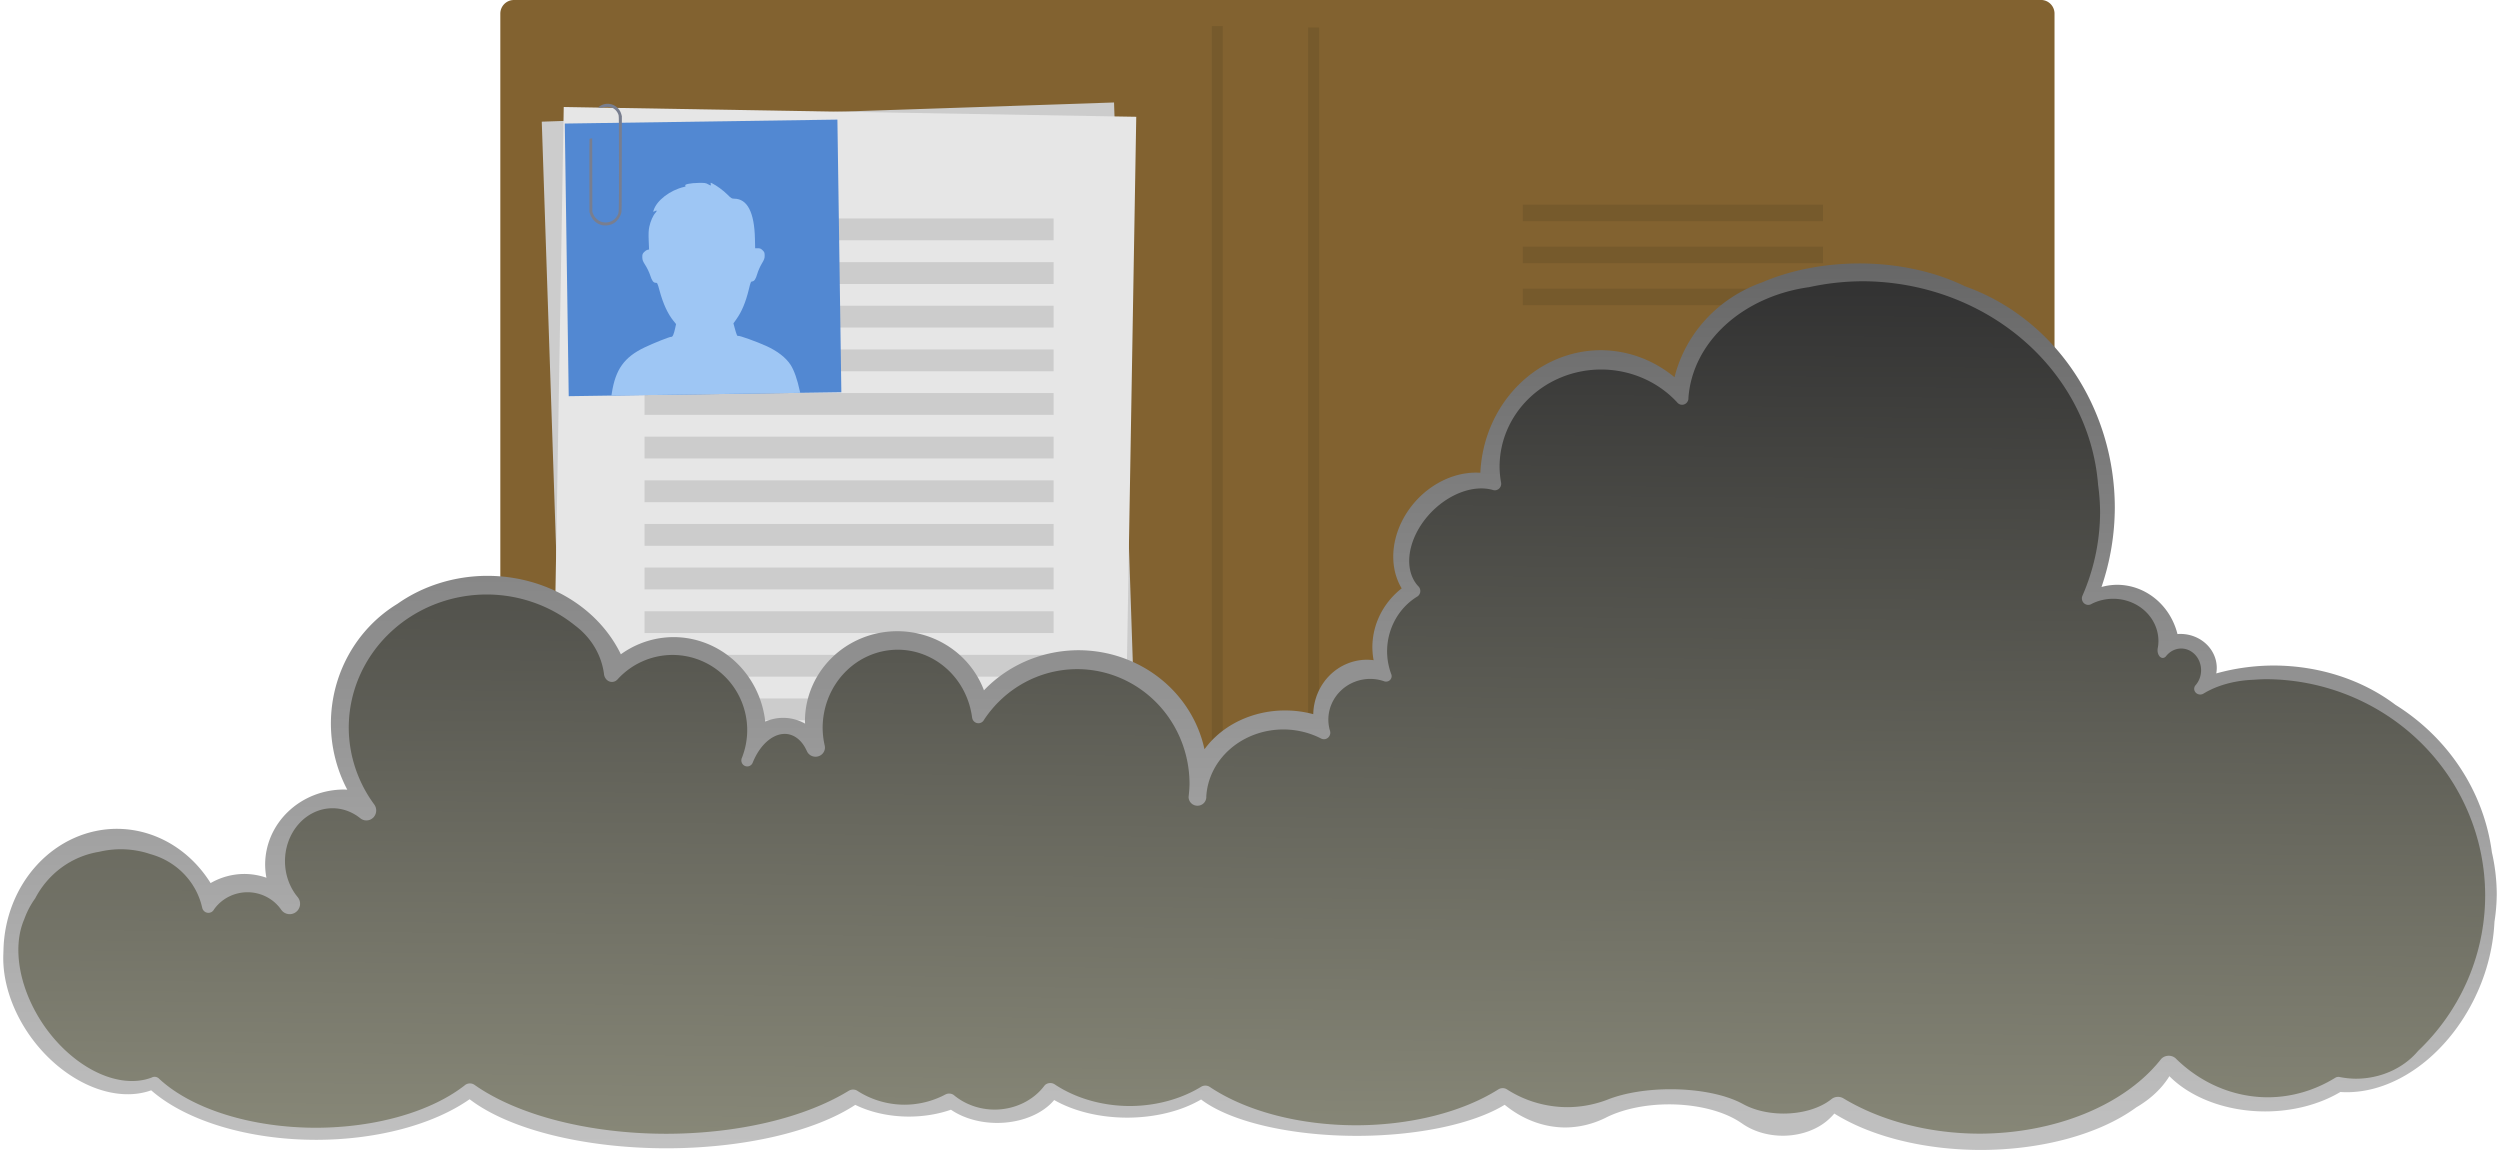 <svg xmlns="http://www.w3.org/2000/svg" height="805" width="1750" version="1.1" xmlns:xlink="http://www.w3.org/1999/xlink" viewBox="0 0 463.021 212.99">
 <defs>
  <linearGradient id="linearGradient4661" y2="125.26" gradientUnits="userSpaceOnUse" x2="268.72" y1="286.16" x1="267.6">
   <stop style="stop-color:#898979" offset="0"/>
   <stop style="stop-color:#333" offset="1"/>
  </linearGradient>
  <linearGradient id="linearGradient4669" y2="119.12" gradientUnits="userSpaceOnUse" x2="267.14" y1="303.97" x1="267.06">
   <stop style="stop-color:#ccc" offset="0"/>
   <stop style="stop-color:#666" offset="1"/>
  </linearGradient>
 </defs>
 <g transform="translate(0 -84.01)">
  <g transform="translate(-22.489 10.486)">
   <g transform="translate(-2.502 2.686)">
    <path style="fill-rule:evenodd;stroke-width:0;fill:#826230" d="m120.18 70.839a2.525 2.525 0 0 0 -2.525 2.525v146.44a2.525 2.525 0 0 1 -2.525 2.525h-10.1a2.525 2.525 0 0 0 -2.525 2.525v45.449a2.525 2.525 0 0 0 2.525 2.525h277.75a2.525 2.525 0 0 0 2.525 -2.525v-50.499a2.525 2.525 0 0 1 2.525 -2.525h15.151a2.525 2.525 0 0 0 2.525 -2.525v-141.4a2.525 2.525 0 0 0 -2.525 -2.525h-282.62z"/>
    <g style="fill:#765a2c">
     <rect style="fill-rule:evenodd;stroke-width:0;fill:#765a2c" rx=".36" ry="1.8932e-15" height="188.23" width="2.041" y="75.927" x="267.27"/>
     <rect style="fill-rule:evenodd;stroke-width:0;fill:#765a2c" rx=".36" ry="1.8932e-15" height="188.23" width="2.041" y="75.672" x="249.42"/>
     <rect style="fill-rule:evenodd;stroke-width:0;fill:#765a2c" rx=".35" ry="4.4705e-14" height="3.061" width="55.603" y="108.74" x="307.03"/>
     <rect style="fill-rule:evenodd;stroke-width:0;fill:#765a2c" rx=".35" ry="4.4705e-14" height="3.061" width="55.603" y="116.52" x="307.03"/>
     <rect style="fill-rule:evenodd;stroke-width:0;fill:#765a2c" rx=".35" ry="4.4705e-14" height="3.061" width="55.603" y="124.3" x="307.03"/>
    </g>
    <rect style="fill-rule:evenodd;stroke-width:0;fill:#ccc" transform="rotate(-1.921)" rx=".36" ry="1.8932e-15" height="161.6" width="106.05" y="97.521" x="122.13"/>
    <rect style="fill-rule:evenodd;stroke-width:0;fill:#e6e6e6" transform="rotate(.979)" rx=".36" ry="1.8932e-15" height="161.6" width="106.05" y="88.432" x="130.93"/>
    <g style="fill:#ccc" transform="matrix(1.909 0 0 1.909 52.003 -243.53)">
     <rect style="fill-rule:evenodd;stroke-width:0;fill:#ccc" rx=".183" ry="7.4064e-16" height="2.117" width="39.688" y="185.87" x="48.381"/>
     <rect style="fill-rule:evenodd;stroke-width:0;fill:#ccc" rx=".183" ry="7.4064e-16" height="2.117" width="39.688" y="190.11" x="48.381"/>
     <rect style="fill-rule:evenodd;stroke-width:0;fill:#ccc" rx=".183" ry="7.4064e-16" height="2.117" width="39.688" y="194.34" x="48.381"/>
     <rect style="fill-rule:evenodd;stroke-width:0;fill:#ccc" rx=".183" ry="7.4064e-16" height="2.117" width="39.688" y="198.58" x="48.381"/>
     <rect style="fill-rule:evenodd;stroke-width:0;fill:#ccc" rx=".183" ry="7.4064e-16" height="2.117" width="39.688" y="202.81" x="48.381"/>
     <rect style="fill-rule:evenodd;stroke-width:0;fill:#ccc" rx=".183" ry="7.4064e-16" height="2.117" width="39.688" y="207.04" x="48.381"/>
     <rect style="fill-rule:evenodd;stroke-width:0;fill:#ccc" rx=".183" ry="7.4064e-16" height="2.117" width="39.688" y="211.28" x="48.381"/>
     <rect style="fill-rule:evenodd;stroke-width:0;fill:#ccc" rx=".183" ry="7.4064e-16" height="2.117" width="39.688" y="215.51" x="48.381"/>
     <rect style="fill-rule:evenodd;stroke-width:0;fill:#ccc" rx=".183" ry="7.4064e-16" height="2.117" width="39.688" y="219.74" x="48.381"/>
     <rect style="fill-rule:evenodd;stroke-width:0;fill:#ccc" rx=".183" ry="7.4064e-16" height="2.117" width="39.688" y="223.98" x="48.381"/>
     <rect style="fill-rule:evenodd;stroke-width:0;fill:#ccc" rx=".183" ry="7.4064e-16" height="2.117" width="39.688" y="228.21" x="48.381"/>
     <rect style="fill-rule:evenodd;stroke-width:0;fill:#ccc" rx=".183" ry="7.4064e-16" height="2.117" width="39.688" y="232.44" x="48.381"/>
     <rect style="fill-rule:evenodd;stroke-width:0;fill:#ccc" rx=".183" ry="7.4064e-16" height="2.117" width="39.688" y="236.68" x="48.381"/>
     <rect style="fill-rule:evenodd;stroke-width:0;fill:#ccc" rx=".183" ry="7.4064e-16" height="2.117" width="39.688" y="240.91" x="48.381"/>
     <rect style="fill-rule:evenodd;stroke-width:0;fill:#ccc" rx=".183" ry="7.4064e-16" height="2.117" width="39.688" y="245.14" x="48.381"/>
     <rect style="fill-rule:evenodd;stroke-width:0;fill:#ccc" rx=".183" ry="7.4064e-16" height="2.117" width="39.688" y="249.38" x="48.381"/>
    </g>
    <rect style="fill-rule:evenodd;stroke-width:0;fill:#5288d2" transform="rotate(-.83)" rx="2.987" ry="2.017e-14" height="50.499" width="50.499" y="95.589" x="128.22"/>
    <path style="stroke-width:.116;fill:#9ec6f4" d="m138.3 143.67c0.682-4.41 2.292-6.667 6.043-8.473 1.665-0.801 4.759-2.03 4.977-1.976 0.241 0.059 0.472-0.459 0.724-1.625l0.16-0.739-0.474-0.582c-1.056-1.296-1.921-3.168-2.569-5.553-0.397-1.463-0.419-1.508-0.723-1.509-0.434-0.001-0.701-0.368-1.045-1.435-0.161-0.499-0.549-1.308-0.862-1.798-0.485-0.76-0.571-0.979-0.581-1.49-0.01-0.506 0.039-0.655 0.317-0.953 0.181-0.195 0.465-0.386 0.632-0.425l0.302-0.071-0.067-1.668c-0.051-1.25-0.024-1.882 0.109-2.52 0.214-1.031 0.688-2.105 1.158-2.62 0.355-0.39 0.247-0.509-0.225-0.247-0.21 0.116-0.225 0.102-0.153-0.142 0.547-1.859 3.054-3.794 5.698-4.399 0.262-0.06 0.3-0.106 0.193-0.232-0.208-0.243 0.963-0.481 2.476-0.503 1.112-0.015 1.328 0.013 1.716 0.235 0.556 0.318 0.587 0.316 0.515-0.03-0.058-0.281-0.056-0.281 0.303-0.104 0.794 0.391 2.065 1.328 2.786 2.053 0.705 0.709 0.799 0.766 1.27 0.769 2.421 0.015 3.722 2.524 3.83 7.391l0.04 1.798 0.495-0.008c0.405-0.006 0.565 0.061 0.878 0.365 0.337 0.327 0.384 0.446 0.389 0.978 0.005 0.518-0.073 0.736-0.538 1.512-0.299 0.499-0.663 1.319-0.81 1.822-0.303 1.039-0.56 1.433-0.958 1.468-0.253 0.022-0.305 0.142-0.612 1.418-0.58 2.406-1.322 4.185-2.338 5.606l-0.529 0.739 0.24 0.885c0.345 1.275 0.462 1.526 0.671 1.442 0.205-0.082 3.42 1.074 5.12 1.842 2.106 0.951 3.677 2.164 4.56 3.522 0.637 0.979 1.252 2.725 1.694 4.811l0.08 0.375-17.48 0.253-17.48 0.253z"/>
    <path d="m136.7 112.58c-1.15-0.182-2.062-0.995-2.438-2.172l-0.098-0.307-0.013-6.756c-0.007-3.716 0.004-6.773 0.025-6.794 0.021-0.021 0.142-0.05 0.268-0.065l0.23-0.027 0.012 6.799 0.012 6.799 0.099 0.27c0.159 0.436 0.323 0.693 0.644 1.011 0.488 0.484 1.034 0.704 1.747 0.704 0.901 0 1.728-0.495 2.142-1.283 0.318-0.606 0.297 0.069 0.297-9.603 0-7.142-0.011-8.762-0.06-8.945-0.19-0.711-0.735-1.287-1.416-1.499-0.353-0.11-0.922-0.112-1.275-0.006-0.269 0.082-1.001 0.11-1.069 0.042-0.052-0.052 0.185-0.233 0.541-0.411 1.482-0.745 3.289 0.066 3.721 1.669l0.095 0.353-0.014 8.849c-0.014 8.819-0.015 8.85-0.107 9.139-0.427 1.336-1.445 2.178-2.715 2.248-0.22 0.011-0.503 0.006-0.629-0.015z" style="stroke-width:.045;fill:#787e8f"/>
   </g>
   <g transform="translate(0 1.478)">
    <path style="fill-rule:evenodd;stroke-width:0;fill:url(#linearGradient4669)" d="m366.83 120.84a31.202 19.017 0 0 0 -17.946 3.489 25.828 24.916 0 0 0 -16.261 17.579 22.369 23.878 0 0 0 -13.65 -5 22.369 23.878 0 0 0 -22.313 22.701 11.814 14.216 42.312 0 0 -10.73 4.003 11.814 14.216 42.312 0 0 -3.838 17.405 14.853 14.131 0 0 0 -5.428 10.91 14.853 14.131 0 0 0 0.229 2.394 9.961 10.315 0 0 0 -1.226 -0.086 9.961 10.315 0 0 0 -9.953 10.082 17.691 15.501 0 0 0 -5.214 -0.688 17.691 15.501 0 0 0 -14.931 7.189 23.856 23.036 0 0 0 -23.328 -18.344 23.856 23.036 0 0 0 -17.515 7.427 17.104 16.675 0 0 0 -16.047 -10.95 17.104 16.675 0 0 0 -17.105 16.674 17.104 16.675 0 0 0 0.024 0.446 8.689 9.239 0 0 0 -4.055 -1.073 8.689 9.239 0 0 0 -3.324 0.703 17.11 17.651 0 0 0 -16.977 -15.656 17.11 17.651 0 0 0 -9.767 3.183 26.935 24.085 0 0 0 -24.692 -14.531 26.935 24.085 0 0 0 -16.683 5.183 25.206 25.815 0 0 0 -12.326 22.157 25.206 25.815 0 0 0 3.033 12.265 14.62 13.914 0 0 0 -0.593 -0.028 14.62 13.914 0 0 0 -14.619 13.916 14.62 13.914 0 0 0 0.239 2.422 13.028 13.638 0 0 0 -4.091 -0.7 13.028 13.638 0 0 0 -6.25 1.688 21.043 23.027 0 0 0 -17.338 -10.048 21.043 23.027 0 0 0 -21.026 22.609 21.184 15.113 52.887 0 0 -0.013 0.312 21.043 23.027 0 0 0 -0.006 0.107 21.043 23.027 0 0 0 0.003 0.058 21.184 15.113 52.887 0 0 7.039 17.904 21.184 15.113 52.887 0 0 20.338 7.44 35.818 19.113 0 0 0 30.554 9.173 35.818 19.113 0 0 0 28.422 -7.522 41.591 17.449 0 0 0 36.452 9.088 41.591 17.449 0 0 0 34.978 -8.045 16.444 10.6 0 0 0 9.935 2.174 16.444 10.6 0 0 0 7.782 -1.275 12.236 8.545 0 0 0 8.559 2.449 12.236 8.545 0 0 0 10.559 -4.244 19.673 11.872 0 0 0 13.512 3.266 19.673 11.872 0 0 0 13.699 -3.367 32.149 12.019 0 0 0 28.838 6.739 32.149 12.019 0 0 0 27.386 -5.755 20.457 25.354 0 0 0 0.003 0 20.457 25.354 0 0 0 11.192 4.201 20.457 25.354 0 0 0 7.391 -1.74 16.583 8.401 0 0 1 0.003 0 16.583 8.401 0 0 1 11.858 -2.541 16.583 8.401 0 0 1 13.396 3.461 16.583 8.401 0 0 0 0.013 -0.003 11.068 8.401 0 0 0 7.663 2.352 11.068 8.401 0 0 0 8.779 -3.305 11.068 8.401 0 0 0 0.018 -0.016v-0.003a9.839 9.377 0 0 0 0.74 -0.783 35.965 19.553 0 0 0 27.114 6.742 35.965 19.553 0 0 0 28.823 -7.895 21.712 15.402 0 0 0 6.119 -5.767 21.712 15.402 0 0 0 17.714 6.528 21.712 15.402 0 0 0 13.95 -3.599 21.633 28.614 23.061 0 0 26.67 -21.744 21.633 28.614 23.061 0 0 1.871 -9.764 40.107 37.614 0 0 0 0.425 -5.168 40.107 37.614 0 0 0 -0.899 -7.706 40.107 38.397 0 0 0 -17.867 -27.331 33.551 27.829 0 0 0 -22.564 -7.274 33.551 27.829 0 0 0 -10.62 1.465 6.732 6.303 0 0 0 0.095 -1.015 6.732 6.303 0 0 0 -6.733 -6.302 6.732 6.303 0 0 0 -0.544 0.024 11.575 12.254 0 0 0 -11.182 -9.124 11.575 12.254 0 0 0 -2.887 0.404 40.497 43.251 0 0 0 2.462 -14.693 40.497 43.251 0 0 0 -27.777 -41.005 31.202 19.017 0 0 0 -19.561 -4.226zm56.037 80.326a6.732 6.303 0 0 0 0.119 0.067 33.551 27.829 0 0 0 -0.456 0.287 11.575 12.254 0 0 0 0.336 -0.355z"/>
    <path style="fill-rule:evenodd;stroke-width:0;fill:url(#linearGradient4661)" d="m367.35 124.14a43.874 40.64 0 0 0 -9.791 1.089 26.853 22.093 0 0 0 -22.359 20.527 1.179 1.206 0 0 1 0.003 0.049 1.179 1.206 0 0 1 -1.18 1.208 1.179 1.206 0 0 1 -0.92 -0.456 18.823 18.02 0 0 0 -0.003 -0.003 18.823 18.02 0 0 0 -14.057 -6.07 18.823 18.02 0 0 0 -18.821 18.02 18.823 18.02 0 0 0 0.272 2.881 1.179 1.206 0 0 1 0.028 0.26 1.179 1.206 0 0 1 -1.177 1.208 1.179 1.206 0 0 1 -0.379 -0.064 8.17 11.604 44.53 0 0 -11.861 4.627 8.17 11.604 44.53 0 0 -1.96 13.185 1.179 1.206 0 0 1 0.398 0.905 1.179 1.206 0 0 1 -0.612 1.058 11.258 11.774 0 0 0 -5.541 10.127 11.258 11.774 0 0 0 0.771 4.214 1.032 1.008 0 0 1 0.003 0.009 11.258 11.774 0 0 0 0 0.003 1.032 1.008 0 0 1 0.07 0.364 1.032 1.008 0 0 1 -1.034 1.006 1.032 1.008 0 0 1 -0.37 -0.067 7.773 7.563 0 0 0 -0.03 -0.013 7.773 7.563 0 0 0 -2.517 -0.422 7.773 7.563 0 0 0 -7.773 7.562 7.773 7.563 0 0 0 0.29 2.003 7.773 7.563 0 0 0 0.006 0.021 1.179 1.206 0 0 1 0.064 0.379 1.179 1.206 0 0 1 -1.18 1.208 1.179 1.206 0 0 1 -0.569 -0.153 14.325 13.107 0 0 0 -0.009 -0.003 14.325 13.107 0 0 0 -6.914 -1.657 14.325 13.107 0 0 0 -14.295 12.451 1.638 1.61 0 0 1 0.003 0.067 1.638 1.61 0 0 1 -1.639 1.611 1.638 1.61 0 0 1 -1.639 -1.611 1.638 1.61 0 0 1 0.006 -0.092 6.092 6.56 0 0 0 -0.003 0 20.829 21.272 0 0 0 0.006 -0.07 20.829 21.272 0 0 0 0.162 -2.254 20.829 21.272 0 0 0 -20.83 -21.27 20.829 21.272 0 0 0 -17.234 9.39 1.179 1.206 0 0 1 -0.006 0.013 1.179 1.206 0 0 1 -1.027 0.618 1.179 1.206 0 0 1 -1.171 -1.073 3.212 3.317 0 0 0 -0.006 0 13.91 14.491 0 0 0 -13.766 -12.546 13.91 14.491 0 0 0 -13.91 14.491 13.91 14.491 0 0 0 0.364 3.171 1.742 1.702 0 0 1 0.006 0.021 1.742 1.702 0 0 1 0.058 0.434 1.742 1.702 0 0 1 -1.743 1.703 1.742 1.702 0 0 1 -1.611 -1.061 3.797 3.757 0 0 0 -0.003 0.003 5.815 9.163 10.497 0 0 -3.425 -3.11 5.815 9.163 10.497 0 0 -6.583 5.226 5.815 9.163 10.497 0 0 -0.006 0.018 1.092 1.121 0 0 1 -1.018 0.722 1.092 1.121 0 0 1 -1.095 -1.119 1.092 1.121 0 0 1 0.101 -0.468 13.841 13.937 0 0 0 0.985 -5.125 13.841 13.937 0 0 0 -13.84 -13.938 13.841 13.937 0 0 0 -10.167 4.516 1.485 1.659 0 0 1 -1.046 0.483 1.485 1.659 0 0 1 -1.477 -1.504 14.533 13.591 0 0 0 -3.679 -7.476 6.365 8.007 0 0 1 0.003 -0.009 25.563 24.675 0 0 0 -0.067 -0.058 14.533 13.591 0 0 0 -1.587 -1.382 25.563 24.675 0 0 0 -16.375 -5.764 25.563 24.675 0 0 0 -25.563 24.673 25.563 24.675 0 0 0 4.663 14.139 1.816 1.851 0 0 1 0.076 0.104 1.816 1.851 0 0 1 0.346 1.079 1.816 1.851 0 0 1 -1.816 1.85 1.816 1.851 0 0 1 -1.107 -0.385 8.812 9.817 0 0 0 -0.064 -0.049 8.812 9.817 0 0 0 -5.097 -1.825 8.812 9.817 0 0 0 -8.813 9.819 8.812 9.817 0 0 0 2.364 6.654 1.923 1.929 0 0 1 0.016 0.018 8.812 9.817 0 0 0 0.013 0.016 8.812 9.817 0 0 0 0.043 0.055 16.747 15.736 0 0 0 -0.003 0.003 1.923 1.929 0 0 1 0.364 1.125 1.923 1.929 0 0 1 -1.923 1.929 1.923 1.929 0 0 1 -1.504 -0.731 16.747 15.736 0 0 0 -0.006 0.003 7.539 7.322 0 0 0 -6.302 -3.333 7.539 7.322 0 0 0 -6.195 3.165 1.179 1.206 0 0 1 -1.049 0.651 1.179 1.206 0 0 1 -1.147 -0.933 13.564 13.246 0 0 0 -9.608 -9.947 12.97 9.444 0 0 0 -5.486 -0.899 12.97 9.444 0 0 0 -4.012 0.477 16.263 16.636 0 0 0 -11.818 8.608 15.432 15.667 0 0 0 -2.043 3.893 19.693 13.152 55.854 0 0 3.929 20.05 19.693 13.152 55.854 0 0 19.665 9.262 1.179 1.206 0 0 1 0.557 -0.144 1.179 1.206 0 0 1 0.859 0.382 33.688 18.312 0 0 0 29.013 9.054 33.688 18.312 0 0 0 27.6 -7.886 1.285 1.063 0 0 1 0.003 -0.003 1.285 1.063 0 0 1 0.92 -0.321 1.285 1.063 0 0 1 0.881 0.29 1.285 1.063 0 0 0 0.003 -0.003 43.194 20.968 0 0 0 35.452 9.039 43.194 20.968 0 0 0 33.856 -7.984 1.285 1.063 0 0 0 0.006 0.003 1.285 1.063 0 0 1 0.761 -0.208 1.285 1.063 0 0 1 0.777 0.214 15.715 15.136 0 0 0 8.727 2.59 15.715 15.136 0 0 0 7.602 -1.893 15.715 15.136 0 0 0 0.009 -0.003 1.285 1.063 0 0 1 0.688 -0.165 1.285 1.063 0 0 1 0.923 0.327 11.168 10.095 0 0 0 7.507 2.642 11.168 10.095 0 0 0 9.167 -4.367 1.285 1.063 0 0 1 0.028 -0.037 1.285 1.063 0 0 1 1.101 -0.514 1.285 1.063 0 0 1 0.826 0.245 1.285 1.063 0 0 1 0.003 0.003 21.443 16.595 0 0 0 13.919 4.006 21.443 16.595 0 0 0 13.176 -3.553 1.285 1.063 0 0 1 0.03 -0.018 1.285 1.063 0 0 1 0.768 -0.211 1.285 1.063 0 0 1 0.847 0.266 1.285 1.063 0 0 0 0.003 -0.003 35.282 19.67 0 0 0 27.04 7.085 35.282 19.67 0 0 0 26.346 -6.626 1.285 1.063 0 0 1 0.006 -0.003 1.285 1.063 0 0 1 0.823 -0.248 1.285 1.063 0 0 1 0.838 0.257 20.324 19.67 0 0 0 0.009 0.006 20.324 19.67 0 0 0 11.118 3.26 20.324 19.67 0 0 0 7.345 -1.352 16.476 6.518 0 0 1 0.003 0 16.476 6.518 0 0 1 11.782 -1.969 16.476 6.518 0 0 1 13.308 2.685 16.476 6.518 0 0 0 0.009 -0.003 10.997 6.518 0 0 0 7.614 1.825 10.997 6.518 0 0 0 8.849 -2.663 1.789 1.591 0 0 0 0.003 0.003 1.789 1.591 0 0 1 1.226 -0.434 1.789 1.591 0 0 1 1.061 0.309 38.297 26.186 0 0 0 25.123 6.507 38.297 26.186 0 0 0 33.593 -13.736 1.789 1.591 0 0 1 0.016 -0.018 1.789 1.591 0 0 1 1.462 -0.676 1.789 1.591 0 0 1 1.355 0.553 25.674 28.338 0 0 0 16.998 7.14 25.674 28.338 0 0 0 12.433 -3.578 1.179 1.206 0 0 1 0.003 0 1.179 1.206 0 0 1 0.648 -0.202 1.179 1.206 0 0 1 0.297 0.04 14.425 12.878 0 0 0 2.939 0.3 14.425 12.878 0 0 0 8.18 -2.287 40.743 40.08 0 0 1 0.003 0.003 40.743 40.08 0 0 0 0.024 -0.021 14.425 12.878 0 0 0 3.309 -2.844 40.743 40.08 0 0 0 12.421 -28.768 40.743 40.08 0 0 0 -40.742 -40.079 40.743 40.08 0 0 0 -2.11 0.104 14.451 9.063 0 0 0 -0.514 0.024 40.743 40.08 0 0 0 -0.046 0.003 14.451 9.063 0 0 0 -8.733 2.526 1.119 1.055 0 0 1 -0.627 0.183 1.119 1.055 0 0 1 -1.119 -1.055 1.119 1.055 0 0 1 0.3 -0.719 3.687 4.024 0 0 0 0.979 -2.721 3.687 4.024 0 0 0 -3.688 -4.024 3.687 4.024 0 0 0 -2.74 1.339 3.687 4.024 0 0 0 -0.021 0.024 0.966 1.44 0 0 1 -0.651 0.382 0.966 1.44 0 0 1 -0.966 -1.44 0.966 1.44 0 0 1 0.049 -0.443 8.384 7.831 0 0 0 0.003 -0.013 8.384 7.831 0 0 0 0.113 -1.232 8.384 7.831 0 0 0 -8.384 -7.831 8.384 7.831 0 0 0 -3.966 0.933 1.179 1.206 0 0 1 -0.651 0.199 1.179 1.206 0 0 1 -1.177 -1.205 1.179 1.206 0 0 1 0.134 -0.56 38.204 38.629 0 0 0 0.009 -0.021 38.204 38.629 0 0 0 3.229 -15.424 38.204 38.629 0 0 0 -0.37 -5.015 43.874 40.64 0 0 0 -43.718 -37.715z"/>
   </g>
  </g>
 </g>
</svg>
